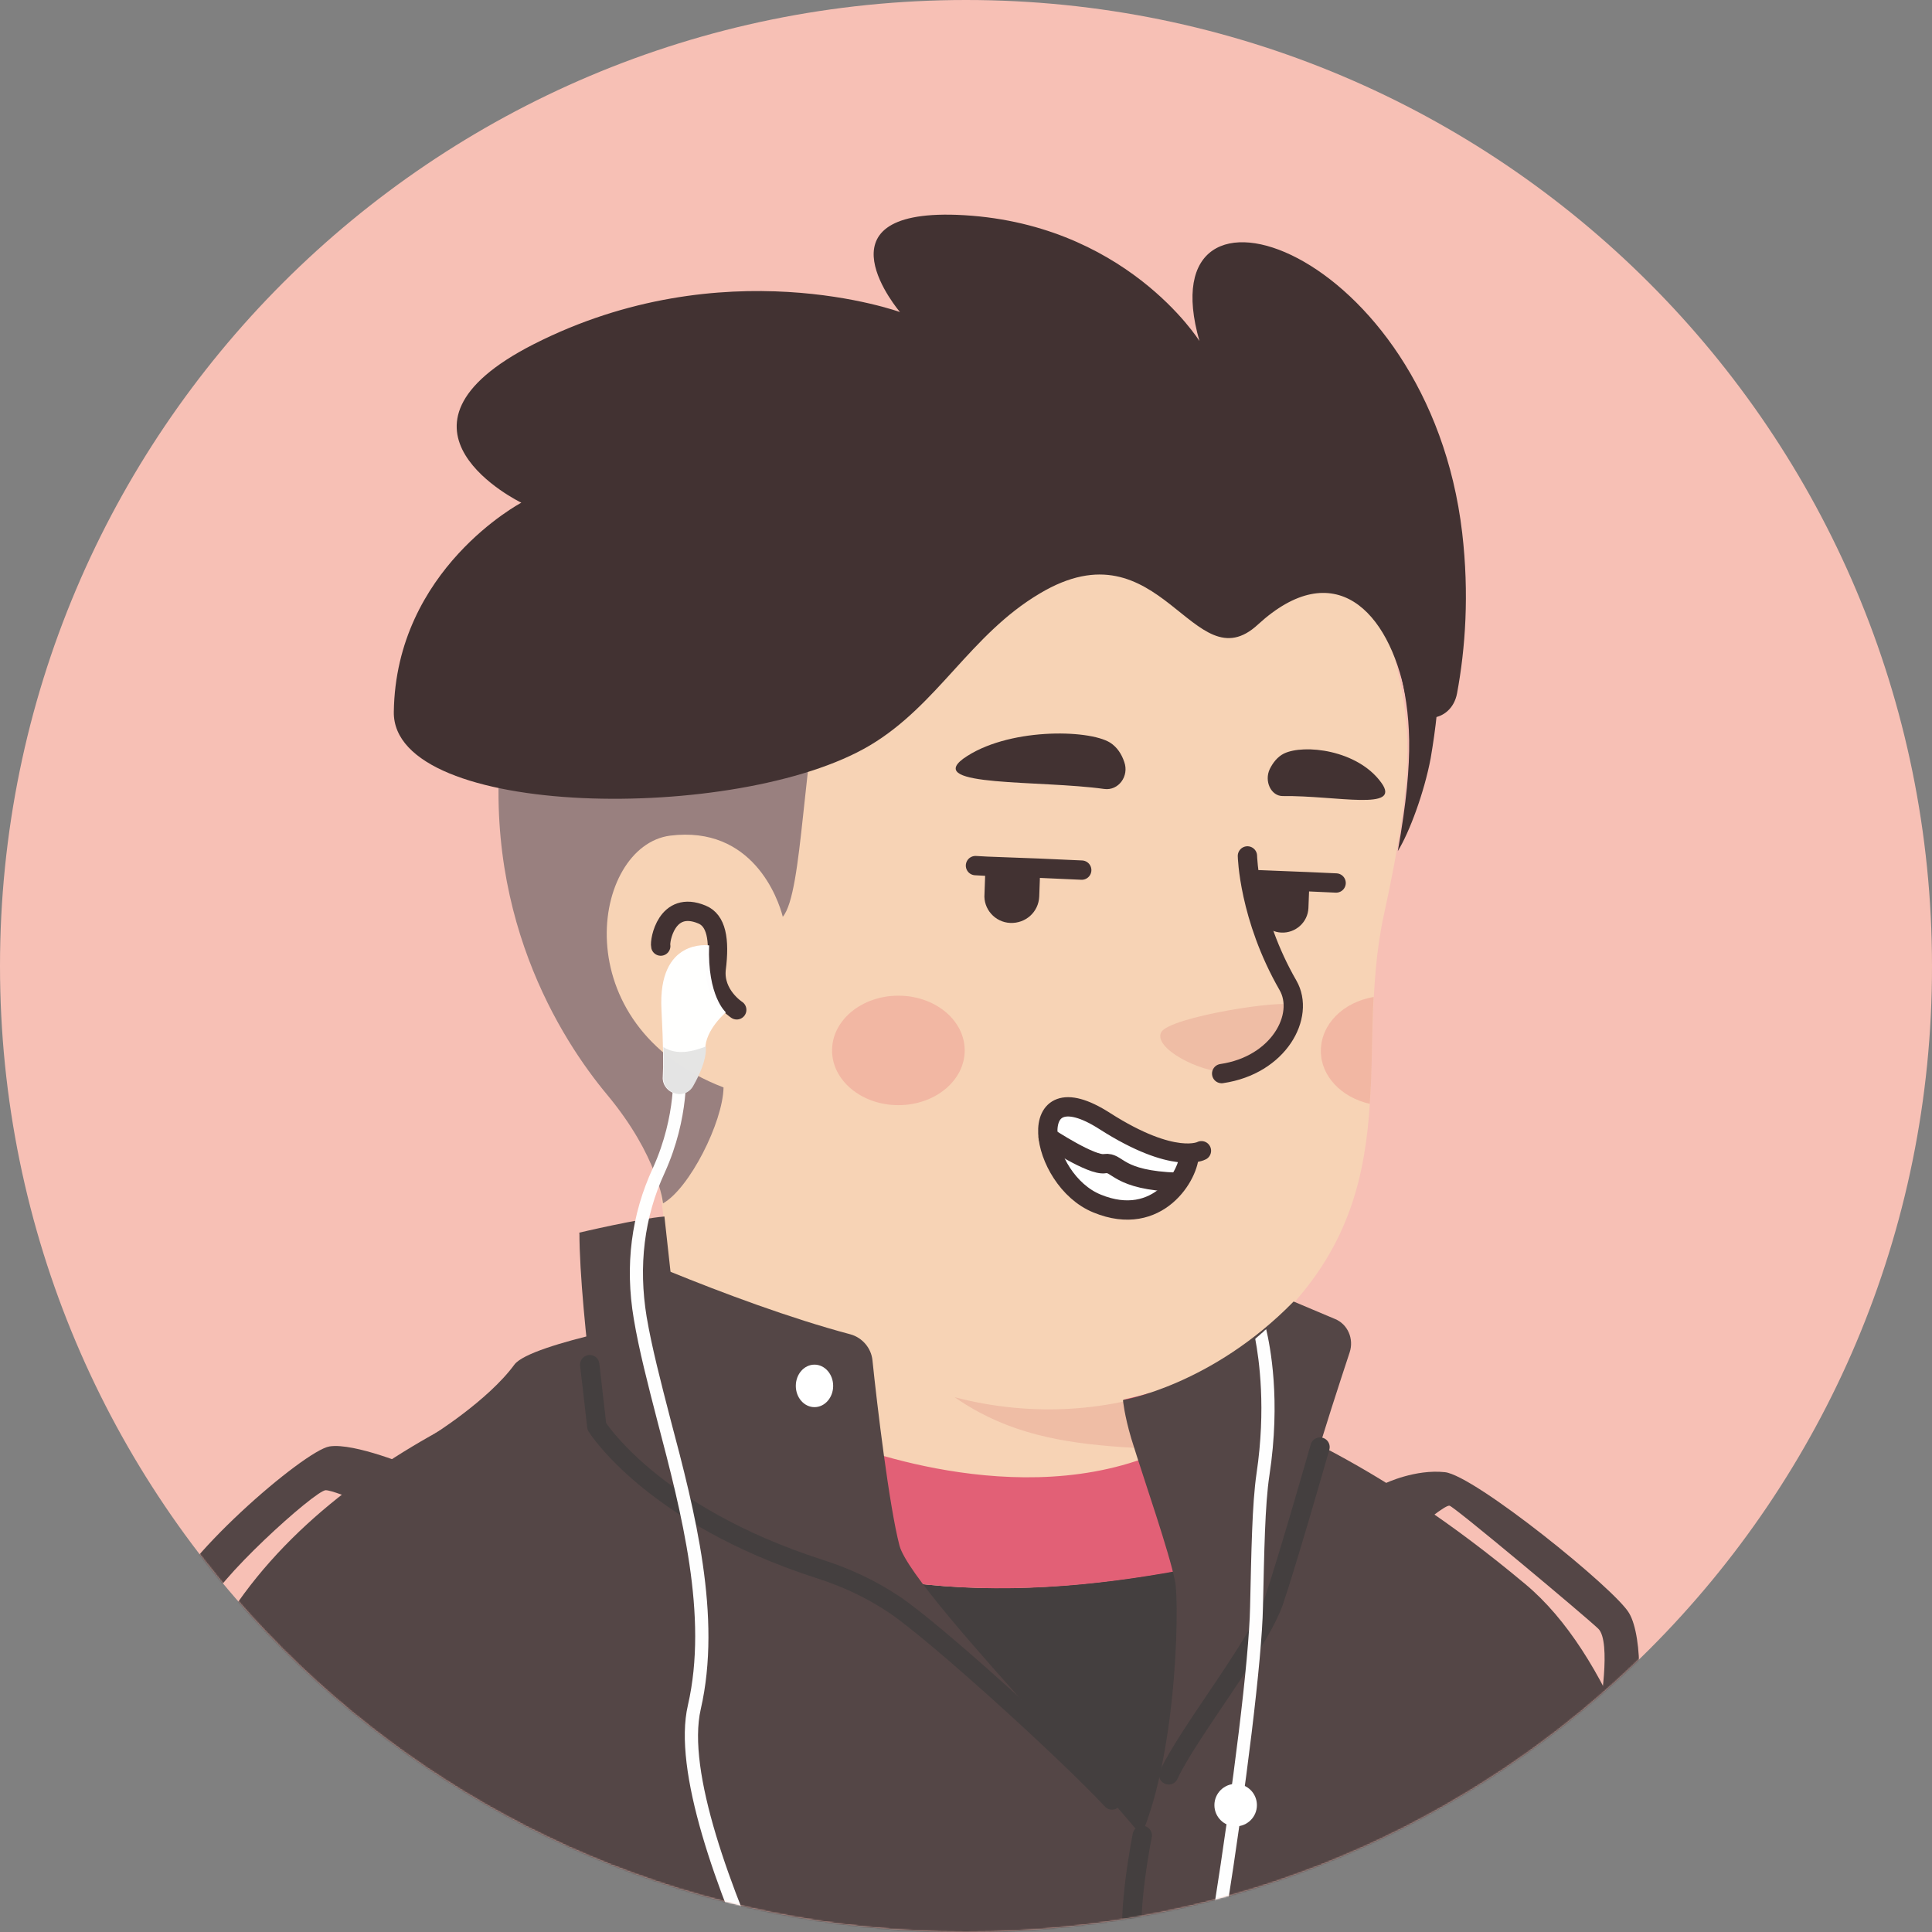 <svg width="1300" height="1300" viewBox="0 0 1300 1300" fill="none" xmlns="http://www.w3.org/2000/svg">
<rect x="0" y="0" width="1300" height="1300" fill="#808080" stroke="none"/>
<path d="M650 1300C290.71 1300 0 1008.86 0 650C0 290.71 291.141 0 650 0C1009.29 0 1300 291.141 1300 650C1300.43 1009.29 1009.29 1300 650 1300Z" fill="#F7C0B5"/>
<mask id="mask0_26_635" style="mask-type:alpha" maskUnits="userSpaceOnUse" x="0" y="0" width="1301" height="1300">
<path d="M650 1300C290.71 1300 0 1008.86 0 650C0 290.71 291.141 0 650 0C1009.29 0 1300 291.141 1300 650C1300.43 1009.29 1009.29 1300 650 1300Z" fill="#F7C0B5"/>
</mask>
<g mask="url(#mask0_26_635)">
<path d="M1014 1197.33C1010.97 1199.5 1007.5 1201.66 1004.47 1203.83C1001 1206 997.967 1208.16 994.5 1209.9C991.467 1211.63 988.867 1213.36 985.833 1215.1C985.4 1215.53 984.967 1215.53 984.534 1215.96C974.567 1222.03 964.167 1227.66 953.767 1232.86C950.733 1234.6 947.267 1236.33 944.233 1237.63C944.233 1237.63 943.8 1238.06 943.367 1238.06C939.9 1239.8 936.433 1241.53 932.967 1243.26C926.033 1246.73 918.667 1249.76 911.733 1252.8C908.267 1254.53 904.367 1255.83 900.9 1257.13C897.433 1258.43 893.533 1260.16 890.067 1261.46C886.6 1262.76 882.7 1264.5 879.233 1265.8C879.233 1265.8 879.233 1265.8 878.8 1265.8C875.333 1267.1 871.433 1268.4 867.967 1269.7C860.167 1272.3 851.933 1274.9 844.133 1277.5C841.533 1278.36 838.5 1279.23 835.9 1280.1C827.667 1282.7 819.433 1284.86 811.2 1286.6C808.167 1287.46 805.133 1287.9 801.667 1288.76C793.867 1290.5 785.633 1292.23 777.833 1293.96C776.1 1294.4 774.8 1294.4 773.067 1294.83C770.467 1295.26 767.433 1295.7 764.833 1296.13C760.933 1296.56 757.467 1297.43 753.567 1297.86C751.833 1298.3 750.1 1298.3 748.367 1298.73C746.2 1299.16 743.6 1299.6 741 1299.6C734.067 1300.46 726.7 1301.33 719.767 1302.2C717.6 1302.63 715 1302.63 712.833 1303.06H712.4C709.367 1303.5 706.333 1303.5 703.3 1303.93C700.267 1304.36 697.233 1304.36 694.2 1304.36C692.467 1304.36 690.3 1304.8 688.567 1304.8C685.1 1304.8 682.067 1305.23 679.033 1305.23C674.7 1305.23 670.8 1305.66 666.467 1305.66C662.133 1305.66 658.233 1305.66 653.9 1305.66C650.867 1305.66 647.833 1305.66 644.8 1305.66C462.367 1303.06 297.7 1225.5 180.7 1102.43C180.7 1102.43 180.7 1102 180.267 1102C193.7 1075.56 243.534 1027.9 295.534 988.465C361.4 938.632 454.567 907.865 454.567 907.865C454.567 907.865 515.667 897.898 742.3 945.132C915.2 981.532 988.867 1129.3 1014 1197.33Z" fill="#F7D3B5"/>
<path d="M790.4 1065.16C781.3 1109.8 722.367 1136.23 623.134 1096.36C501.367 1046.96 454.567 907.865 454.567 907.865C448.067 808.198 432.9 722.832 432.9 722.832C573.734 710.698 740.134 875.365 740.134 875.365L759.2 956.832C760.934 963.765 764.4 969.832 769.6 974.165C778.7 989.765 796.467 1036.56 790.4 1065.16Z" fill="#F7D3B5"/>
<path d="M769.6 974.599C686.833 970.265 625.733 958.132 560.3 840.699C615.767 889.665 681.2 908.299 750.1 916.965L759.2 956.832C760.933 964.199 764.4 970.265 769.6 974.599Z" fill="#EFBDA5"/>
<path d="M940.767 452.432C948.567 488.832 952.467 518.298 931.233 615.365C910 712.432 950.733 809.498 848.467 898.332C779.567 958.132 659.1 969.398 562.9 903.965C530.4 881.865 500.5 851.098 476.233 810.798C457.167 779.165 435.067 749.265 410.367 721.965C376.133 684.698 334.967 609.732 355.333 477.132C388.267 261.332 601.9 236.632 728 260.465C854.1 284.298 919.533 356.232 940.767 452.432Z" fill="#F7D3B5"/>
<path d="M526.067 621.865C526.067 621.865 512.633 556.865 449.367 564.665C394.767 571.599 375.7 702.465 499.633 738.865" fill="#F7D3B5"/>
<path d="M495.734 679.498C495.734 679.498 480.134 669.532 481.867 652.198C484.467 631.832 481.867 619.265 472.334 615.365C448.501 605.398 443.734 633.132 444.601 636.598" stroke="#423232" stroke-width="13" stroke-miterlimit="10" stroke-linecap="round" stroke-linejoin="round"/>
<path d="M826.367 721.532C826.367 721.532 842.833 722.398 858.433 703.765C867.1 693.365 874.467 680.365 869.7 676.465C864.933 672.132 786.5 684.265 781.3 694.665C776.1 705.065 806.433 721.532 826.367 721.532Z" fill="#EFBDA5"/>
<path d="M839.367 575.932C839.367 575.932 840.234 617.098 866.667 663.032C878.367 683.398 860.601 716.765 822.034 722.398" stroke="#423232" stroke-width="13" stroke-miterlimit="10" stroke-linecap="round" stroke-linejoin="round"/>
<path opacity="0.42" d="M604.501 743.632C629.151 743.632 649.134 727.141 649.134 706.799C649.134 686.456 629.151 669.965 604.501 669.965C579.85 669.965 559.867 686.456 559.867 706.799C559.867 727.141 579.85 743.632 604.501 743.632Z" fill="#ED938A"/>
<path opacity="0.42" d="M924.3 670.832C923 695.098 923.434 718.932 921.7 742.765C902.634 738.432 888.767 724.132 888.767 707.232C888.767 689.032 903.933 674.298 924.3 670.832Z" fill="#ED938A"/>
<path d="M389.881 829.4C389.881 829.4 430.181 819.867 447.081 818.567L452.281 865.8C452.715 865.367 390.315 841.534 389.881 829.4Z" fill="#544646"/>
<path d="M1158.61 1465.1H63.148C63.148 1465.1 69.648 1264.03 135.515 1120.6C199.648 981.933 374.282 921.7 454.882 900.9C454.882 903.067 455.315 904.8 455.315 906.967C455.315 906.967 502.115 1046.07 623.882 1095.47C723.115 1135.77 782.048 1108.9 791.148 1064.27C796.782 1035.67 779.015 988.867 769.915 973.7C764.715 969.367 761.248 962.867 759.515 956.367L756.048 942.067C766.882 939.9 777.282 936.867 787.248 932.967C843.148 947.7 927.215 982.8 1026.45 1066C1138.68 1159.6 1158.61 1465.1 1158.61 1465.1Z" fill="#544646"/>
<path d="M277.648 1465.1L258.148 1304.33" stroke="white" stroke-width="13" stroke-miterlimit="10" stroke-linecap="round" stroke-linejoin="round"/>
<path d="M1034.25 1249.73C1034.25 1249.73 1021.25 1281.37 1025.15 1313C1029.05 1344.63 1040.32 1391 1024.28 1465.1" stroke="white" stroke-width="13" stroke-miterlimit="10" stroke-linecap="round" stroke-linejoin="round"/>
<path d="M590.515 1176.07C350.882 1106.73 290.648 965.901 290.648 965.901C290.648 965.901 328.348 942.501 346.115 918.234C356.948 903.501 454.448 886.601 454.448 886.601C456.182 905.234 454.448 886.601 455.748 906.967C455.748 906.967 502.548 1046.07 624.315 1095.47C723.548 1135.77 782.482 1108.9 791.582 1064.27C797.215 1035.67 779.448 988.867 770.348 973.701C765.148 969.367 761.682 962.867 759.948 956.367L756.482 942.067C781.182 936.867 804.582 927.334 824.948 914.767C825.815 916.067 826.248 917.367 826.682 918.667C835.782 940.767 863.515 960.701 863.515 960.701C921.582 1097.63 834.482 1246.7 590.515 1176.07Z" fill="#544646"/>
<path d="M932.416 997.967C932.416 997.967 952.349 988.434 972.282 990.6C992.215 992.767 1087.12 1069.47 1096.22 1085.5C1105.75 1101.53 1105.32 1152.67 1094.05 1159.17C1083.22 1165.23 1076.28 1151.37 1076.28 1151.37C1076.28 1151.37 1084.52 1104.57 1075.42 1095.9C1066.32 1087.23 978.349 1013.57 975.315 1013.13C972.282 1012.7 955.815 1026.57 955.815 1026.57L932.416 997.967Z" fill="#544646"/>
<path d="M277.649 987.134C277.649 987.134 238.649 970.667 221.749 973.267C204.849 975.867 117.316 1051.27 109.082 1084.63C100.849 1118 128.582 1178.23 128.582 1178.23L148.082 1147.47C148.082 1147.47 134.216 1101.53 138.549 1083.33C142.882 1065.13 212.216 1002.73 219.149 1002.73C226.082 1002.73 267.682 1021.37 267.682 1021.37L277.649 987.134Z" fill="#544646"/>
<path d="M457.916 1011.83C499.516 1091.57 582.715 1197.73 721.815 1247.57C847.049 1292.63 839.249 1141.4 821.049 1050.83C696.249 1078.13 571.016 1080.3 457.916 1011.83Z" fill="#443F3F"/>
<path d="M821.048 1051.27C816.282 1027.43 810.648 1007.93 806.748 997.1C798.082 973.7 785.082 952.9 773.382 937.3C767.748 939.033 762.115 940.333 756.482 941.633L759.948 955.933C761.682 962.867 765.148 968.933 770.348 973.267C771.215 975 772.515 977.167 773.815 979.767C675.448 1017.9 559.315 967.633 559.315 967.633C524.215 965.9 526.815 1000.57 543.282 1041.73C480.882 982.367 455.748 906.967 455.748 906.967C454.882 893.967 454.015 881.4 452.715 868.833C452.715 868.833 420.648 886.6 426.282 926.467C428.882 943.367 438.848 975 458.348 1011.83C571.015 1080.3 696.248 1078.13 821.048 1051.27Z" fill="#E26076"/>
<path d="M389.881 829.4C389.881 829.4 490.848 876.2 572.315 897.867C580.115 900.033 586.181 906.967 587.048 915.2C590.081 944.667 598.315 1013.57 605.248 1040C614.348 1074.23 790.715 1248.43 792.448 1270.53C794.181 1292.63 614.348 1287.43 507.315 1159.17C399.848 1030.9 408.081 1007.5 408.081 1007.5C408.081 1007.5 389.881 884.434 389.881 829.4Z" fill="#544646"/>
<path d="M870.448 875.767L898.182 887.467C906.848 890.934 911.182 900.901 908.148 910.001C895.582 948.134 864.382 1043.03 863.082 1075.97C861.348 1117.57 775.548 1384.93 775.548 1384.93C775.548 1384.93 723.115 1316.03 761.682 1248C792.015 1194.27 793.748 1079.43 790.715 1064.27C786.815 1044.33 770.348 997.534 761.248 968.067C756.482 952.034 755.615 942.067 755.615 942.067C755.615 942.067 815.415 932.101 870.448 875.767Z" fill="#544646"/>
<path d="M548.049 946.834C554.989 946.834 560.615 940.431 560.615 932.533C560.615 924.636 554.989 918.234 548.049 918.234C541.108 918.234 535.482 924.636 535.482 932.533C535.482 940.431 541.108 946.834 548.049 946.834Z" fill="white"/>
<path d="M748.249 1211.17C716.615 1177.37 628.215 1097.2 601.348 1079.43C585.748 1069.03 568.849 1061.23 551.082 1055.6C438.415 1019.2 401.582 959.834 401.582 959.834L396.815 918.234" stroke="#443F3F" stroke-width="13" stroke-miterlimit="10" stroke-linecap="round" stroke-linejoin="round"/>
<path d="M768.615 1235C768.615 1235 758.215 1286.57 762.548 1311.7C766.882 1336.83 770.348 1411.8 770.348 1411.8" stroke="#443F3F" stroke-width="13" stroke-miterlimit="10" stroke-linecap="round" stroke-linejoin="round"/>
<path d="M888.215 973.7C888.215 973.7 866.981 1048.23 857.015 1077.7C846.615 1107.17 799.381 1166.1 786.381 1194.27" stroke="#443F3F" stroke-width="13" stroke-miterlimit="10" stroke-linecap="round" stroke-linejoin="round"/>
<path d="M831.448 1228.93C839.346 1228.93 845.748 1222.53 845.748 1214.63C845.748 1206.74 839.346 1200.33 831.448 1200.33C823.551 1200.33 817.148 1206.74 817.148 1214.63C817.148 1222.53 823.551 1228.93 831.448 1228.93Z" fill="white"/>
<path d="M338.655 486.456C321.322 612.989 378.088 700.089 408.422 736.489C443.088 778.089 446.122 809.722 446.122 809.722C463.888 799.755 486.422 755.122 486.855 731.722C378.522 690.122 398.022 569.222 450.888 562.289C506.355 555.356 523.688 604.756 526.722 616.889C540.588 600.422 539.722 506.822 555.755 448.322C485.988 473.456 412.322 486.889 338.655 486.456Z" fill="#99807F"/>
<path d="M890.722 323.523C863.855 310.523 840.888 283.223 807.088 269.789C609.488 189.623 397.588 271.523 351.222 429.689C345.155 449.623 341.255 468.689 338.655 486.889C412.322 487.323 486.422 473.456 555.755 448.756C562.688 423.623 572.655 404.556 588.688 401.089C672.322 382.889 750.755 373.789 849.988 387.223C886.822 392.423 914.988 375.523 934.055 422.323C937.088 431.423 939.688 440.523 941.855 450.056C948.788 480.823 952.255 506.823 940.555 572.689C948.355 560.123 958.322 533.256 962.655 510.289C976.522 429.256 970.022 361.656 890.722 323.523Z" fill="#423232"/>
<path d="M945.755 468.256C950.089 489.056 976.522 487.322 980.422 466.522C986.055 436.189 988.655 399.789 983.889 358.622C961.355 166.222 770.255 101.222 807.089 229.489C807.089 229.489 756.822 148.889 643.722 144.556C546.655 141.089 605.589 209.989 605.589 209.989C605.589 209.989 486.855 166.656 359.022 231.656C247.655 288.422 350.789 338.256 350.789 338.256C350.789 338.256 266.289 382.889 264.989 479.089C264.122 551.022 496.822 554.056 585.222 501.622C631.155 474.322 652.822 427.089 699.622 399.356C781.522 350.389 802.755 460.889 846.522 420.156C897.655 373.356 934.489 410.622 945.755 468.256Z" fill="#423232"/>
<path d="M699.71 590.249C699.71 590.683 699.71 591.116 699.71 591.116L699.277 603.249C698.843 613.649 690.177 621.449 679.777 621.016C669.377 620.583 661.577 611.483 662.443 601.516L662.877 589.383C662.877 587.216 663.743 584.616 664.61 582.883L699.277 584.616C699.277 586.349 699.71 588.083 699.71 590.249Z" fill="#423232"/>
<path d="M880.841 599.783L880.408 611.049C879.975 620.583 871.742 627.949 862.208 627.516C852.675 627.083 845.308 618.849 845.742 609.316L846.175 598.049C846.175 595.883 846.608 593.716 847.475 591.983L879.975 593.283C880.842 595.449 880.841 597.616 880.841 599.783Z" fill="#423232"/>
<path d="M743.042 530.882C752.576 532.182 759.942 522.216 756.476 512.682C754.742 507.482 751.709 502.716 746.942 499.682C732.209 490.582 677.176 489.716 648.142 510.516C622.576 529.582 699.709 524.816 743.042 530.882Z" fill="#423232"/>
<path d="M863.074 535.649C855.274 535.649 850.508 525.682 854.408 517.449C856.574 513.116 859.608 509.216 863.941 507.049C877.374 500.549 913.341 504.449 929.374 526.549C943.674 546.049 899.041 535.216 863.074 535.649Z" fill="#423232"/>
<path d="M727.875 585.482L698.842 584.182L664.175 582.882L656.375 582.449" stroke="#423232" stroke-width="13" stroke-miterlimit="10" stroke-linecap="round" stroke-linejoin="round"/>
<path d="M899.042 594.149L879.975 593.283L847.475 591.983H846.175" stroke="#423232" stroke-width="13" stroke-miterlimit="10" stroke-linecap="round" stroke-linejoin="round"/>
<path d="M800.184 776.042C800.618 790.342 779.384 826.742 738.218 809.842C698.784 793.809 687.084 718.409 743.418 754.375C772.884 773.009 790.651 776.042 800.184 776.042Z" fill="white"/>
<path d="M808.417 774.309C808.417 774.309 790.217 784.275 743.417 754.375C687.517 718.409 698.784 793.809 738.217 809.842C779.384 826.742 800.617 789.909 800.184 776.042" stroke="#423232" stroke-width="13" stroke-miterlimit="10" stroke-linecap="round" stroke-linejoin="round"/>
<path d="M705.284 765.209C705.284 765.209 734.751 784.709 743.418 782.975C752.518 781.675 751.217 794.242 792.384 795.542" stroke="#423232" stroke-width="13" stroke-miterlimit="10" stroke-linecap="round" stroke-linejoin="round"/>
<g opacity="0.99">
<path d="M477.159 636.126C477.159 636.126 442.492 630.926 445.092 679.459C446.392 704.159 446.392 717.593 445.959 724.526C445.525 729.293 448.559 733.626 452.892 735.359C458.092 737.526 463.725 735.359 466.325 730.159C470.225 723.226 474.559 713.693 474.559 705.893C474.559 692.893 488.425 681.193 488.425 681.193C488.425 681.193 475.859 670.359 477.159 636.126Z" fill="white"/>
<path d="M582.025 1471.59C578.558 1467.69 442.492 1234.99 462.858 1147.46C476.725 1087.23 458.525 1017.89 442.492 956.793C435.992 931.659 429.925 908.259 426.458 887.459C420.392 851.493 424.725 817.259 439.458 785.626C455.492 750.093 452.892 719.326 452.892 718.893L461.558 718.026C461.558 719.326 464.158 751.826 447.258 789.093C433.392 818.993 429.492 851.926 435.125 886.159C438.592 906.526 444.658 929.926 451.158 955.059C467.625 1017.03 485.825 1087.66 471.525 1150.06C452.458 1233.26 588.092 1465.96 588.958 1466.83L582.025 1471.59Z" fill="white"/>
<path d="M446.392 704.593C446.826 714.126 446.392 720.626 446.392 724.526C445.959 729.292 448.992 733.626 453.326 735.359C458.526 737.526 464.159 735.359 466.759 730.159C470.659 723.226 474.992 713.692 474.992 705.892C474.992 705.459 474.992 704.592 474.992 704.159C465.892 707.626 455.492 710.226 446.392 704.593Z" fill="#E5E5E5"/>
<path d="M854.159 992.759C851.125 1012.69 850.692 1044.33 849.825 1081.16C848.525 1152.23 806.492 1429.13 786.125 1472.89L778.325 1469.43C797.825 1426.96 839.859 1151.36 841.159 1081.16C842.025 1044.33 842.459 1012.26 845.492 991.459C851.992 947.693 847.225 914.759 844.625 900.893C845.925 899.593 847.225 898.726 848.525 897.426C849.825 896.559 850.692 895.259 851.992 894.393C854.592 905.659 861.959 941.626 854.159 992.759Z" fill="white"/>
</g>
</g>
</svg>

